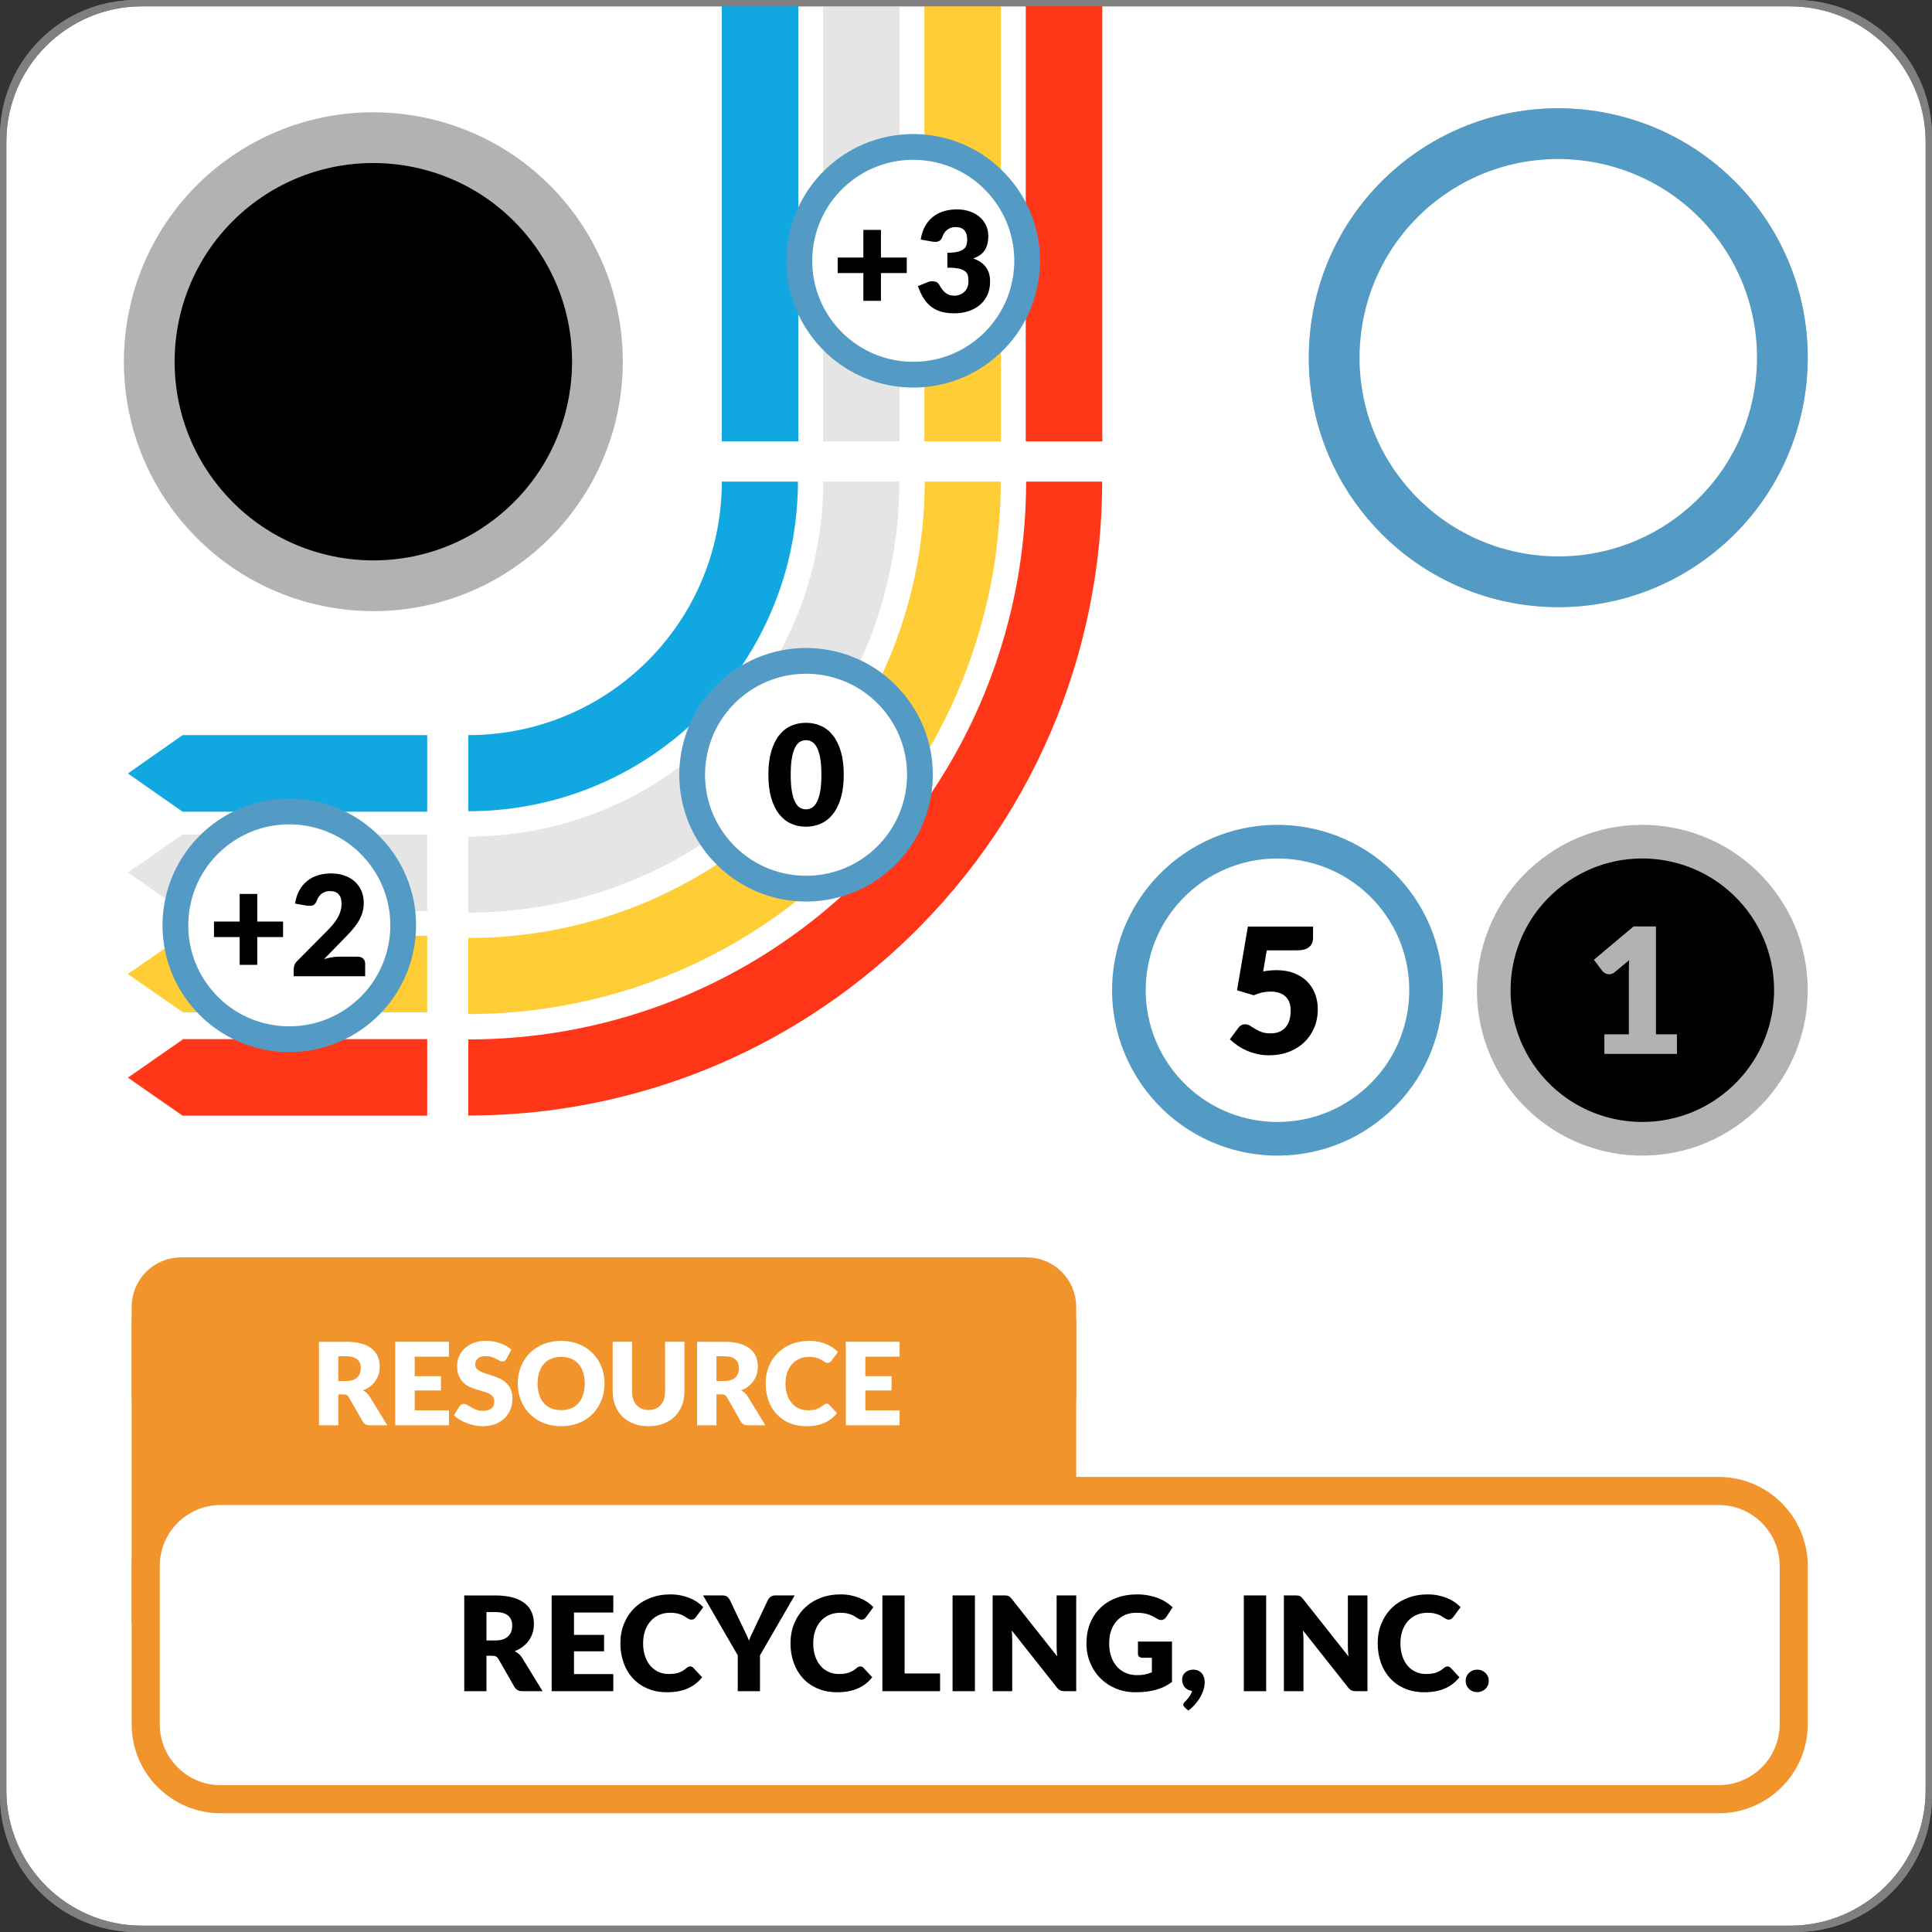 <?xml version="1.0" standalone="no"?>
<!DOCTYPE svg PUBLIC "-//W3C//DTD SVG 1.1//EN" "http://www.w3.org/Graphics/SVG/1.1/DTD/svg11.dtd">
<!--Generator: Xara Designer (www.xara.com), SVG filter version: 6.6.0.0-->
<svg fill="none" fill-rule="evenodd" stroke="black" stroke-width="0.501" stroke-linejoin="bevel" stroke-miterlimit="10" font-family="Times New Roman" font-size="16" style="font-variant-ligatures:none" xmlns:xlink="http://www.w3.org/1999/xlink" xmlns="http://www.w3.org/2000/svg" version="1.1" overflow="visible" width="215.435pt" height="215.436pt" viewBox="274.569 -297.638 215.435 215.436">
 <rect x="274.569" y="-297.638" width="215.435" height="215.436" fill="#333333" stroke="none"/>
 <defs>
	</defs>
 <g id="Page background" transform="scale(1 -1)"/>
 <g id="Layer 1" transform="scale(1 -1)">
  <g id="Group">
   <g id="Group_1" stroke-linejoin="miter" stroke="none" stroke-width="0.802">
    <path d="M 274.569,282.425 L 274.569,97.415 C 274.569,89.018 281.384,82.202 289.781,82.202 L 474.792,82.202 C 483.189,82.202 490.004,89.018 490.004,97.415 L 490.004,282.425 C 490.004,290.822 483.189,297.638 474.792,297.638 L 289.781,297.638 C 281.384,297.638 274.569,290.822 274.569,282.425 Z" fill="#7f7f7f" marker-start="none" marker-end="none"/>
    <path d="M 275.278,281.816 L 275.278,98.024 C 275.278,89.682 282.048,82.911 290.39,82.911 L 474.183,82.911 C 482.525,82.911 489.295,89.682 489.295,98.024 L 489.295,281.816 C 489.295,290.158 482.525,296.929 474.183,296.929 L 290.39,296.929 C 282.048,296.929 275.278,290.158 275.278,281.816 Z" marker-start="none" marker-end="none"/>
    <path d="M 275.278,281.816 L 275.278,98.024 C 275.278,89.682 282.048,82.911 290.39,82.911 L 474.183,82.911 C 482.525,82.911 489.295,89.682 489.295,98.024 L 489.295,281.816 C 489.295,290.158 482.525,296.929 474.183,296.929 L 290.39,296.929 C 282.048,296.929 275.278,290.158 275.278,281.816 Z" fill="#ffffff" marker-start="none" marker-end="none"/>
   </g>
   <g id="Group_2" stroke-linejoin="miter">
    <path d="M 295.924,240.237 C 287.027,250.777 288.352,266.563 298.904,275.446 C 309.435,284.361 325.2,283.029 334.101,272.492 C 343.015,261.951 341.679,246.177 331.126,237.274 C 320.594,228.378 304.822,229.709 295.924,240.237 Z" stroke="none" fill="#000000" stroke-width="1.039" marker-start="none" marker-end="none"/>
    <path d="M 297.101,241.194 C 288.214,251.739 289.53,267.491 300.074,276.409 C 310.618,285.281 326.384,283.967 335.301,273.43 C 344.195,262.892 342.862,247.109 332.315,238.212 C 321.787,229.316 306.006,230.64 297.101,241.194 Z" stroke="#b2b2b2" stroke-width="5.658" marker-start="none" marker-end="none"/>
   </g>
   <g id="Group_3" stroke-linejoin="miter">
    <path d="M 428.054,240.683 C 419.157,251.223 420.482,267.009 431.034,275.892 C 441.565,284.807 457.33,283.475 466.231,272.938 C 475.145,262.397 473.809,246.623 463.256,237.72 C 452.724,228.824 436.952,230.155 428.054,240.683 Z" stroke="none" fill="#000000" stroke-width="1.039" marker-start="none" marker-end="none"/>
    <path d="M 429.231,241.64 C 420.344,252.185 421.66,267.937 432.204,276.855 C 442.748,285.727 458.514,284.413 467.431,273.876 C 476.325,263.338 474.992,247.555 464.445,238.658 C 453.917,229.762 438.136,231.086 429.231,241.64 Z" stroke="#b2b2b2" stroke-width="5.658" marker-start="none" marker-end="none"/>
   </g>
   <g id="Group_4" fill="#ff3718" stroke-linecap="round" stroke="none">
    <path d="M 388.952,297.587 L 397.486,297.587 L 397.486,248.424 L 388.951,248.424 L 388.952,297.587 Z" stroke-width="0.103" stroke-linejoin="miter" marker-start="none" marker-end="none"/>
    <path d="M 368.72,197.982 C 382.159,210.249 388.988,227.063 388.991,243.936 L 397.471,243.936 C 397.465,224.764 389.715,205.651 374.446,191.717 C 360.885,179.344 343.808,173.242 326.785,173.247 L 326.785,181.733 C 341.767,181.726 356.794,187.095 368.72,197.982 Z" stroke-width="0.541" stroke-linejoin="round" marker-start="none" marker-end="none"/>
    <path d="M 288.832,177.474 L 291.877,179.592 L 294.929,181.714 L 294.93,181.767 L 322.207,181.767 L 322.206,173.231 L 294.93,173.231 L 291.877,175.351 L 288.832,177.474 Z" stroke-width="0.103" stroke-linejoin="miter" marker-start="none" marker-end="none"/>
   </g>
   <g id="Group_5" fill="#ffcd36" stroke-linecap="round" stroke="none">
    <path d="M 288.828,189.024 L 291.875,191.144 L 294.93,193.265 L 294.93,189.024 L 294.926,184.783 L 291.874,186.905 L 288.828,189.024 Z M 294.93,193.288 L 322.207,193.289 L 322.207,184.754 L 294.93,184.754 L 294.93,193.288 Z" stroke-width="0.103" stroke-linejoin="miter" marker-start="none" marker-end="none"/>
    <path d="M 361.098,206.336 C 372.089,216.376 377.676,230.131 377.682,243.936 L 386.162,243.936 C 386.157,227.828 379.643,211.779 366.815,200.07 C 355.429,189.676 341.086,184.556 326.786,184.559 L 326.785,193.045 C 339.042,193.035 351.334,197.43 361.098,206.336 Z" stroke-width="0.453" stroke-linejoin="round" marker-start="none" marker-end="none"/>
    <path d="M 377.65,297.587 L 386.181,297.587 L 386.181,248.424 L 377.649,248.424 L 377.65,297.587 Z" stroke-width="0.103" stroke-linejoin="miter" marker-start="none" marker-end="none"/>
   </g>
   <g id="Group_6" fill="#e5e5e5" stroke-linecap="round" stroke="none">
    <path d="M 288.828,200.34 L 291.874,202.455 L 294.93,204.577 L 294.93,200.336 L 294.926,196.093 L 291.874,198.213 L 288.828,200.34 Z M 294.93,204.587 L 322.207,204.586 L 322.207,196.051 L 294.93,196.051 L 294.93,204.587 Z" stroke-width="0.103" stroke-linejoin="miter" marker-start="none" marker-end="none"/>
    <path d="M 366.352,297.587 L 374.882,297.587 L 374.882,248.425 L 366.351,248.424 L 366.352,297.587 Z" stroke-width="0.103" stroke-linejoin="miter" marker-start="none" marker-end="none"/>
    <path d="M 353.471,214.691 C 362.023,222.498 366.362,233.203 366.369,243.936 L 374.854,243.935 C 374.85,230.894 369.577,217.904 359.188,208.425 C 349.973,200.014 338.357,195.866 326.785,195.868 L 326.785,204.35 C 336.318,204.35 345.882,207.764 353.471,214.691 Z" stroke-width="0.368" stroke-linejoin="round" marker-start="none" marker-end="none"/>
   </g>
   <g id="Group_7" fill="#11a7e0" stroke-linecap="round" stroke="none">
    <path d="M 355.055,297.587 L 363.589,297.587 L 363.589,248.423 L 355.055,248.424 L 355.055,297.587 Z" stroke-width="0.103" stroke-linejoin="miter" marker-start="none" marker-end="none"/>
    <path d="M 345.85,223.046 C 351.957,228.624 355.057,236.262 355.06,243.935 L 363.547,243.936 C 363.537,233.966 359.505,224.027 351.567,216.784 C 344.517,210.345 335.641,207.174 326.785,207.178 L 326.785,215.666 C 333.592,215.659 340.424,218.101 345.85,223.046 Z" stroke-width="0.281" stroke-linejoin="round" marker-start="none" marker-end="none"/>
    <path d="M 288.832,211.393 L 291.876,213.525 L 294.929,215.666 L 294.929,215.666 L 322.206,215.666 L 322.207,207.127 L 294.93,207.127 L 294.93,207.127 L 291.875,209.257 L 288.832,211.393 Z" stroke-width="0.103" stroke-linejoin="miter" marker-start="none" marker-end="none"/>
   </g>
   <g id="Group_8" stroke-linejoin="miter">
    <path d="M 366.097,259.883 C 361.572,265.239 362.249,273.255 367.606,277.778 C 372.962,282.303 380.982,281.631 385.502,276.273 C 390.027,270.916 389.352,262.896 383.993,258.377 C 378.639,253.849 370.619,254.532 366.097,259.883 Z" stroke="none" fill="#ffffff" stroke-width="0.526" marker-start="none" marker-end="none"/>
    <path d="M 366.7,260.365 C 362.176,265.714 362.852,273.736 368.208,278.257 C 373.567,282.785 381.583,282.107 386.106,276.748 C 390.635,271.397 389.958,263.374 384.598,258.85 C 379.239,254.329 371.223,255.003 366.7,260.365 Z" fill="none" stroke="#539bc5" stroke-width="2.872" marker-start="none" marker-end="none"/>
   </g>
   <g id="Group_9" stroke-linejoin="miter">
    <path d="M 354.142,202.577 C 349.62,207.928 350.297,215.948 355.653,220.475 C 361.01,224.991 369.029,224.318 373.553,218.961 C 378.076,213.606 377.396,205.589 372.042,201.066 C 366.685,196.542 358.667,197.218 354.142,202.577 Z" stroke="none" fill="#ffffff" stroke-width="0.526" marker-start="none" marker-end="none"/>
    <path d="M 354.75,203.055 C 350.223,208.409 350.897,216.425 356.257,220.949 C 361.615,225.473 369.63,224.8 374.155,219.437 C 378.682,214.082 377.998,206.065 372.647,201.539 C 367.287,197.014 359.272,197.695 354.75,203.055 Z" fill="none" stroke="#539bc5" stroke-width="2.872" marker-start="none" marker-end="none"/>
   </g>
   <g id="Group_10" stroke-linejoin="miter">
    <path d="M 296.515,185.78 C 291.991,191.136 292.67,199.153 298.025,203.681 C 303.385,208.202 311.405,207.524 315.928,202.166 C 320.456,196.813 319.773,188.791 314.417,184.272 C 309.058,179.753 301.042,180.427 296.515,185.78 Z" stroke="none" fill="#ffffff" stroke-width="0.526" marker-start="none" marker-end="none"/>
    <path d="M 297.122,186.264 C 292.598,191.615 293.274,199.635 298.634,204.159 C 303.993,208.68 312.008,208.006 316.531,202.646 C 321.058,197.293 320.38,189.273 315.024,184.752 C 309.661,180.227 301.645,180.903 297.122,186.264 Z" fill="none" stroke="#539bc5" stroke-width="2.872" marker-start="none" marker-end="none"/>
   </g>
   <g id="Group_11" fill-rule="nonzero" stroke-linejoin="round" stroke-linecap="round" stroke="none" stroke-width="0.387" fill="#000000">
    <g id="Group_12">
     <path d="M 372.802,272.001 L 372.802,268.919 L 375.681,268.919 L 375.681,267.19 L 372.802,267.19 L 372.802,264.093 L 370.841,264.093 L 370.841,267.19 L 367.977,267.19 L 367.977,268.919 L 370.841,268.919 L 370.841,272.001 L 372.802,272.001 Z" marker-start="none" marker-end="none"/>
     <path d="M 381.254,274.288 C 381.814,274.288 382.312,274.209 382.748,274.05 C 383.184,273.892 383.552,273.677 383.853,273.406 C 384.154,273.136 384.382,272.822 384.538,272.466 C 384.693,272.11 384.771,271.734 384.771,271.338 C 384.771,270.979 384.735,270.663 384.662,270.39 C 384.59,270.117 384.482,269.88 384.339,269.68 C 384.197,269.479 384.02,269.309 383.81,269.168 C 383.6,269.028 383.36,268.911 383.09,268.817 C 384.346,268.383 384.974,267.531 384.974,266.263 C 384.974,265.662 384.865,265.139 384.647,264.694 C 384.429,264.249 384.137,263.879 383.771,263.584 C 383.406,263.289 382.981,263.067 382.499,262.92 C 382.016,262.772 381.513,262.699 380.989,262.699 C 380.45,262.699 379.97,262.757 379.549,262.874 C 379.129,262.99 378.756,263.172 378.429,263.418 C 378.102,263.665 377.815,263.98 377.569,264.364 C 377.322,264.747 377.108,265.204 376.927,265.733 L 378.001,266.17 C 378.094,266.212 378.186,266.24 378.277,266.256 C 378.368,266.271 378.457,266.279 378.546,266.279 C 378.712,266.279 378.861,266.247 378.993,266.182 C 379.125,266.117 379.225,266.022 379.293,265.898 C 379.526,265.467 379.774,265.154 380.036,264.959 C 380.298,264.764 380.605,264.667 380.958,264.667 C 381.228,264.667 381.463,264.712 381.662,264.803 C 381.862,264.894 382.028,265.011 382.16,265.154 C 382.293,265.297 382.393,265.459 382.46,265.641 C 382.527,265.822 382.561,266.007 382.561,266.194 C 382.561,266.438 382.544,266.657 382.511,266.852 C 382.477,267.047 382.382,267.214 382.227,267.354 C 382.071,267.495 381.836,267.602 381.522,267.677 C 381.208,267.753 380.771,267.79 380.211,267.791 L 380.211,269.455 C 380.683,269.455 381.064,269.491 381.355,269.564 C 381.645,269.637 381.87,269.737 382.028,269.864 C 382.186,269.991 382.291,270.145 382.343,270.327 C 382.395,270.508 382.421,270.708 382.421,270.926 C 382.421,271.373 382.313,271.716 382.098,271.958 C 381.883,272.199 381.555,272.32 381.114,272.32 C 380.932,272.32 380.766,272.294 380.616,272.242 C 380.465,272.19 380.33,272.12 380.211,272.032 C 380.092,271.944 379.989,271.84 379.904,271.721 C 379.818,271.601 379.749,271.471 379.697,271.331 C 379.614,271.098 379.509,270.929 379.382,270.825 C 379.255,270.721 379.083,270.669 378.865,270.669 C 378.813,270.669 378.757,270.672 378.697,270.677 C 378.638,270.682 378.577,270.69 378.514,270.7 L 377.238,270.926 C 377.321,271.492 377.481,271.985 377.717,272.405 C 377.953,272.825 378.246,273.175 378.596,273.456 C 378.946,273.736 379.347,273.944 379.798,274.082 C 380.25,274.219 380.735,274.288 381.254,274.288 Z" marker-start="none" marker-end="none"/>
    </g>
   </g>
   <g id="Group_13" fill-rule="nonzero" stroke-linejoin="round" stroke-linecap="round" stroke="none" stroke-width="0.387" fill="#000000">
    <g id="Group_14">
     <path d="M 368.654,211.249 C 368.654,210.258 368.548,209.399 368.335,208.673 C 368.122,207.946 367.828,207.344 367.452,206.867 C 367.076,206.39 366.629,206.034 366.113,205.801 C 365.597,205.567 365.038,205.451 364.436,205.451 C 363.834,205.451 363.278,205.567 362.767,205.801 C 362.256,206.034 361.814,206.39 361.44,206.867 C 361.066,207.344 360.775,207.946 360.564,208.673 C 360.354,209.399 360.249,210.258 360.249,211.249 C 360.249,212.24 360.354,213.099 360.564,213.826 C 360.775,214.552 361.066,215.154 361.44,215.631 C 361.814,216.109 362.256,216.463 362.767,216.694 C 363.278,216.925 363.834,217.04 364.436,217.04 C 365.038,217.04 365.597,216.925 366.113,216.694 C 366.629,216.463 367.076,216.109 367.452,215.631 C 367.828,215.154 368.122,214.552 368.335,213.826 C 368.548,213.099 368.654,212.24 368.654,211.249 Z M 366.164,211.249 C 366.164,212.033 366.114,212.675 366.016,213.176 C 365.917,213.677 365.786,214.07 365.623,214.355 C 365.459,214.64 365.274,214.836 365.066,214.943 C 364.859,215.049 364.649,215.102 364.436,215.102 C 364.223,215.102 364.015,215.049 363.81,214.943 C 363.605,214.836 363.423,214.64 363.265,214.355 C 363.107,214.07 362.98,213.677 362.884,213.176 C 362.788,212.675 362.74,212.033 362.74,211.249 C 362.74,210.461 362.788,209.817 362.884,209.319 C 362.98,208.821 363.107,208.428 363.265,208.14 C 363.423,207.852 363.605,207.654 363.81,207.548 C 364.015,207.442 364.223,207.389 364.436,207.389 C 364.649,207.389 364.859,207.442 365.066,207.548 C 365.274,207.654 365.459,207.852 365.623,208.14 C 365.786,208.428 365.917,208.821 366.016,209.319 C 366.114,209.817 366.164,210.461 366.164,211.249 Z" marker-start="none" marker-end="none"/>
    </g>
   </g>
   <g id="Group_15" fill-rule="nonzero" stroke-linejoin="round" stroke-linecap="round" stroke="none" stroke-width="0.387" fill="#000000">
    <g id="Group_16">
     <path d="M 303.255,197.957 L 303.255,194.875 L 306.134,194.875 L 306.134,193.146 L 303.255,193.146 L 303.255,190.049 L 301.294,190.049 L 301.294,193.146 L 298.43,193.146 L 298.43,194.875 L 301.294,194.875 L 301.294,197.957 L 303.255,197.957 Z" marker-start="none" marker-end="none"/>
     <path d="M 311.489,200.244 C 312.049,200.244 312.554,200.162 313.002,199.999 C 313.451,199.836 313.834,199.609 314.15,199.318 C 314.467,199.028 314.709,198.681 314.878,198.279 C 315.047,197.877 315.131,197.435 315.131,196.952 C 315.131,196.537 315.073,196.153 314.956,195.8 C 314.839,195.447 314.68,195.111 314.477,194.792 C 314.275,194.473 314.04,194.165 313.773,193.866 C 313.506,193.568 313.222,193.266 312.921,192.96 L 310.703,190.687 C 310.988,190.771 311.27,190.837 311.547,190.887 C 311.825,190.937 312.085,190.961 312.329,190.961 L 314.446,190.961 C 314.705,190.961 314.91,190.89 315.061,190.747 C 315.211,190.604 315.287,190.416 315.287,190.182 L 315.287,188.78 L 307.318,188.78 L 307.318,189.558 C 307.318,189.709 307.349,189.87 307.411,190.041 C 307.473,190.212 307.582,190.368 307.738,190.508 L 311.006,193.8 C 311.287,194.081 311.53,194.348 311.738,194.602 C 311.945,194.856 312.117,195.107 312.252,195.353 C 312.386,195.6 312.488,195.846 312.555,196.093 C 312.622,196.339 312.656,196.6 312.656,196.875 C 312.656,197.326 312.549,197.673 312.333,197.914 C 312.118,198.155 311.79,198.276 311.349,198.276 C 311.167,198.276 311.001,198.25 310.851,198.198 C 310.7,198.146 310.565,198.076 310.446,197.988 C 310.327,197.9 310.224,197.796 310.139,197.677 C 310.053,197.557 309.984,197.428 309.932,197.288 C 309.849,197.054 309.744,196.886 309.617,196.782 C 309.49,196.678 309.318,196.626 309.1,196.626 C 309.048,196.626 308.992,196.629 308.932,196.634 C 308.873,196.639 308.812,196.647 308.75,196.657 L 307.473,196.879 C 307.556,197.445 307.716,197.939 307.952,198.359 C 308.188,198.78 308.481,199.13 308.831,199.411 C 309.181,199.691 309.582,199.9 310.034,200.038 C 310.485,200.175 310.97,200.244 311.489,200.244 Z" marker-start="none" marker-end="none"/>
    </g>
   </g>
   <g id="Group_17" stroke="#f0942b" stroke-linejoin="miter" stroke-linecap="round">
    <path d="M 290.118,150.565 L 290.118,116.673 L 393.706,116.673 L 393.706,150.565 L 290.118,150.565 Z" fill="#f0942b" stroke-width="1.738" marker-start="none" marker-end="none"/>
    <path d="M 290.118,151.908 L 290.118,142.098 C 290.118,139.527 292.202,137.45 294.764,137.45 L 389.056,137.45 C 391.618,137.45 393.706,139.527 393.706,142.098 L 393.706,151.908 C 393.706,154.484 391.618,156.562 389.056,156.562 L 294.764,156.562 C 292.202,156.562 290.118,154.484 290.118,151.908 Z" fill="#f0942b" stroke-width="1.738" marker-start="none" marker-end="none"/>
    <path d="M 290.815,123.015 L 290.815,105.37 C 290.815,100.757 294.559,97.011 299.177,97.011 L 466.223,97.011 C 470.836,97.011 474.584,100.757 474.584,105.37 L 474.584,123.015 C 474.584,127.633 470.836,131.381 466.223,131.381 L 299.177,131.381 C 294.559,131.381 290.815,127.633 290.815,123.015 Z" fill="#ffffff" stroke-width="3.13" marker-start="none" marker-end="none"/>
   </g>
   <g id="Group_18" stroke-linejoin="miter">
    <path d="M 444.26,175.914 C 438.36,182.892 439.239,193.352 446.234,199.261 C 453.216,205.153 463.669,204.274 469.573,197.287 C 475.482,190.295 474.596,179.841 467.599,173.936 C 460.617,168.041 450.16,168.92 444.26,175.914 Z" stroke="none" fill="#000000" stroke-width="0.686" marker-start="none" marker-end="none"/>
    <path d="M 445.038,176.523 C 439.147,183.521 440.019,193.98 447.012,199.873 C 454.001,205.782 464.453,204.899 470.369,197.906 C 476.266,190.924 475.381,180.472 468.387,174.567 C 461.408,168.661 450.944,169.54 445.038,176.523 Z" stroke="#b2b2b2" stroke-width="3.752" marker-start="none" marker-end="none"/>
   </g>
   <g id="Group_19" stroke-linejoin="miter">
    <path d="M 403.575,175.901 C 397.675,182.89 398.554,193.358 405.551,199.249 C 412.534,205.16 422.988,204.277 428.89,197.289 C 434.801,190.3 433.915,179.84 426.917,173.936 C 419.934,168.037 409.475,168.92 403.575,175.901 Z" stroke="none" fill="#ffffff" stroke-width="0.689" marker-start="none" marker-end="none"/>
    <path d="M 404.355,176.536 C 398.462,183.528 399.335,193.974 406.327,199.887 C 413.318,205.771 423.773,204.899 429.686,197.911 C 435.584,190.924 434.7,180.458 427.706,174.558 C 420.725,168.659 410.26,169.537 404.355,176.536 Z" stroke="#539bc5" stroke-width="3.752" marker-start="none" marker-end="none"/>
   </g>
   <g id="Group_20" stroke-linejoin="miter">
    <path d="M 428.054,240.682 C 419.157,251.222 420.482,267.008 431.034,275.892 C 441.565,284.806 457.33,283.474 466.231,272.936 C 475.145,262.396 473.809,246.622 463.255,237.719 C 452.724,228.823 436.952,230.154 428.054,240.682 Z" stroke="none" fill="#ffffff" stroke-width="1.039" marker-start="none" marker-end="none"/>
    <path d="M 429.231,241.639 C 420.344,252.184 421.66,267.937 432.204,276.854 C 442.747,285.727 458.514,284.412 467.431,273.874 C 476.325,263.337 474.992,247.554 464.445,238.657 C 453.917,229.761 438.136,231.085 429.231,241.639 Z" stroke="#539bc5" stroke-width="5.658" marker-start="none" marker-end="none"/>
   </g>
   <g id="Group_21" fill-rule="nonzero" stroke-linejoin="round" stroke-linecap="round" stroke="none" stroke-width="0.485" fill="#b2b2b2">
    <g id="Group_22">
     <path d="M 453.472,182.303 L 456.201,182.303 L 456.201,189.466 C 456.201,189.817 456.21,190.184 456.23,190.568 L 454.622,189.232 C 454.518,189.148 454.414,189.088 454.31,189.052 C 454.206,189.016 454.105,188.998 454.008,188.998 C 453.839,188.998 453.688,189.036 453.555,189.111 C 453.421,189.185 453.322,189.265 453.257,189.349 L 452.302,190.616 L 456.727,194.33 L 459.222,194.33 L 459.222,182.303 L 461.561,182.303 L 461.561,180.119 L 453.472,180.119 L 453.472,182.303 Z" marker-start="none" marker-end="none"/>
    </g>
   </g>
   <g id="Group_23" fill-rule="nonzero" stroke-linejoin="round" stroke-linecap="round" stroke="none" stroke-width="0.485" fill="#000000">
    <g id="Group_24">
     <path d="M 420.987,193.071 C 420.987,192.863 420.954,192.675 420.889,192.506 C 420.825,192.337 420.722,192.189 420.582,192.063 C 420.443,191.936 420.259,191.838 420.032,191.77 C 419.804,191.702 419.532,191.668 419.213,191.668 L 415.822,191.668 L 415.422,189.318 C 415.689,189.364 415.945,189.398 416.192,189.421 C 416.439,189.444 416.679,189.455 416.913,189.455 C 417.66,189.455 418.32,189.341 418.892,189.114 C 419.463,188.887 419.944,188.576 420.334,188.183 C 420.724,187.79 421.018,187.329 421.216,186.799 C 421.414,186.27 421.513,185.703 421.513,185.098 C 421.513,184.338 421.378,183.644 421.109,183.017 C 420.839,182.39 420.464,181.85 419.983,181.395 C 419.502,180.94 418.929,180.588 418.263,180.337 C 417.597,180.087 416.868,179.962 416.075,179.962 C 415.614,179.962 415.174,180.01 414.755,180.106 C 414.336,180.202 413.943,180.331 413.576,180.494 C 413.208,180.657 412.869,180.846 412.557,181.061 C 412.245,181.275 411.963,181.503 411.709,181.746 L 412.645,183.015 C 412.742,183.147 412.856,183.248 412.986,183.317 C 413.116,183.387 413.256,183.421 413.405,183.421 C 413.6,183.421 413.783,183.368 413.956,183.261 C 414.128,183.153 414.316,183.036 414.521,182.91 C 414.725,182.783 414.964,182.668 415.237,182.564 C 415.51,182.46 415.848,182.408 416.251,182.408 C 416.653,182.408 416.998,182.474 417.284,182.608 C 417.57,182.741 417.802,182.923 417.98,183.153 C 418.159,183.384 418.289,183.654 418.37,183.962 C 418.451,184.271 418.492,184.601 418.492,184.952 C 418.492,185.64 418.297,186.165 417.907,186.526 C 417.518,186.886 416.965,187.066 416.251,187.066 C 415.614,187.066 414.99,186.929 414.38,186.655 L 412.508,187.213 L 413.717,194.318 L 420.987,194.318 L 420.987,193.071 Z" marker-start="none" marker-end="none"/>
    </g>
   </g>
   <g id="Group_25" fill-rule="nonzero" stroke-linejoin="round" stroke-linecap="round" stroke="none" stroke-width="0.319" fill="#ffffff">
    <g id="Group_26">
     <path d="M 312.296,142.151 L 312.296,138.705 L 310.135,138.705 L 310.135,148.019 L 313.165,148.019 C 313.838,148.019 314.413,147.95 314.888,147.811 C 315.363,147.672 315.751,147.479 316.051,147.232 C 316.352,146.984 316.57,146.692 316.706,146.355 C 316.843,146.018 316.911,145.651 316.911,145.254 C 316.911,144.951 316.871,144.665 316.79,144.396 C 316.709,144.128 316.588,143.879 316.428,143.651 C 316.269,143.422 316.073,143.219 315.84,143.039 C 315.608,142.86 315.341,142.713 315.038,142.598 C 315.183,142.526 315.318,142.436 315.444,142.33 C 315.57,142.223 315.679,142.094 315.773,141.94 L 317.755,138.705 L 315.799,138.705 C 315.437,138.705 315.177,138.841 315.019,139.114 L 313.472,141.818 C 313.404,141.938 313.324,142.023 313.232,142.074 C 313.141,142.125 313.012,142.151 312.845,142.151 L 312.296,142.151 Z M 312.296,143.64 L 313.165,143.64 C 313.459,143.64 313.71,143.677 313.916,143.752 C 314.123,143.826 314.292,143.93 314.424,144.062 C 314.556,144.194 314.652,144.348 314.712,144.525 C 314.772,144.702 314.802,144.893 314.802,145.098 C 314.802,145.507 314.668,145.827 314.402,146.057 C 314.136,146.287 313.723,146.402 313.165,146.402 L 312.296,146.402 L 312.296,143.64 Z" marker-start="none" marker-end="none"/>
     <path d="M 324.634,148.022 L 324.634,146.358 L 320.812,146.358 L 320.812,144.183 L 323.739,144.183 L 323.739,142.585 L 320.812,142.585 L 320.812,140.369 L 324.634,140.369 L 324.634,138.705 L 318.638,138.705 L 318.638,148.022 L 324.634,148.022 Z" marker-start="none" marker-end="none"/>
     <path d="M 331.052,146.127 C 330.988,146.024 330.921,145.948 330.85,145.897 C 330.78,145.845 330.689,145.82 330.579,145.82 C 330.481,145.82 330.375,145.851 330.262,145.913 C 330.149,145.974 330.021,146.044 329.879,146.12 C 329.736,146.197 329.573,146.266 329.39,146.328 C 329.206,146.39 328.998,146.421 328.763,146.421 C 328.358,146.421 328.057,146.335 327.859,146.162 C 327.661,145.989 327.561,145.756 327.561,145.462 C 327.561,145.274 327.621,145.119 327.74,144.995 C 327.86,144.872 328.016,144.765 328.21,144.675 C 328.404,144.586 328.626,144.504 328.875,144.429 C 329.124,144.355 329.379,144.272 329.639,144.18 C 329.899,144.088 330.154,143.981 330.403,143.857 C 330.652,143.734 330.874,143.576 331.068,143.384 C 331.262,143.192 331.418,142.959 331.538,142.684 C 331.657,142.409 331.717,142.078 331.717,141.69 C 331.717,141.259 331.642,140.857 331.493,140.482 C 331.344,140.107 331.127,139.779 330.844,139.5 C 330.561,139.221 330.211,139.002 329.796,138.842 C 329.38,138.682 328.908,138.602 328.38,138.602 C 328.09,138.602 327.795,138.632 327.494,138.692 C 327.194,138.751 326.903,138.835 326.622,138.944 C 326.341,139.053 326.076,139.182 325.829,139.331 C 325.582,139.48 325.367,139.646 325.183,139.83 L 325.823,140.84 C 325.87,140.917 325.936,140.978 326.021,141.025 C 326.106,141.072 326.198,141.096 326.296,141.096 C 326.424,141.096 326.553,141.055 326.683,140.974 C 326.812,140.893 326.96,140.804 327.124,140.706 C 327.288,140.608 327.476,140.518 327.689,140.437 C 327.902,140.356 328.154,140.316 328.444,140.316 C 328.836,140.316 329.14,140.402 329.358,140.574 C 329.575,140.747 329.684,141.021 329.684,141.396 C 329.684,141.614 329.624,141.79 329.505,141.927 C 329.385,142.063 329.229,142.176 329.035,142.266 C 328.841,142.355 328.62,142.434 328.373,142.502 C 328.126,142.57 327.873,142.646 327.613,142.729 C 327.353,142.812 327.099,142.914 326.852,143.036 C 326.605,143.157 326.384,143.317 326.19,143.515 C 325.996,143.714 325.84,143.961 325.72,144.257 C 325.601,144.553 325.541,144.919 325.541,145.354 C 325.541,145.703 325.612,146.044 325.752,146.377 C 325.893,146.709 326.1,147.005 326.372,147.265 C 326.645,147.525 326.98,147.733 327.376,147.889 C 327.772,148.044 328.226,148.122 328.738,148.122 C 329.023,148.122 329.301,148.1 329.572,148.055 C 329.842,148.01 330.099,147.944 330.342,147.856 C 330.585,147.769 330.812,147.665 331.023,147.543 C 331.234,147.422 331.422,147.284 331.589,147.131 L 331.052,146.127 Z" marker-start="none" marker-end="none"/>
     <path d="M 341.982,143.365 C 341.982,142.692 341.866,142.065 341.634,141.486 C 341.402,140.906 341.075,140.402 340.653,139.973 C 340.231,139.545 339.723,139.209 339.128,138.966 C 338.534,138.723 337.874,138.602 337.15,138.602 C 336.425,138.602 335.765,138.723 335.168,138.966 C 334.571,139.209 334.061,139.545 333.637,139.973 C 333.213,140.402 332.885,140.906 332.653,141.486 C 332.42,142.065 332.304,142.692 332.304,143.365 C 332.304,144.039 332.42,144.665 332.653,145.245 C 332.885,145.825 333.213,146.327 333.637,146.754 C 334.061,147.18 334.571,147.515 335.168,147.758 C 335.765,148 336.425,148.122 337.15,148.122 C 337.874,148.122 338.534,147.999 339.128,147.754 C 339.723,147.509 340.231,147.174 340.653,146.747 C 341.075,146.321 341.402,145.818 341.634,145.238 C 341.866,144.659 341.982,144.034 341.982,143.365 Z M 339.771,143.365 C 339.771,143.825 339.711,144.239 339.592,144.608 C 339.472,144.976 339.301,145.289 339.077,145.544 C 338.853,145.8 338.579,145.996 338.256,146.132 C 337.932,146.268 337.563,146.336 337.15,146.337 C 336.732,146.336 336.36,146.268 336.034,146.132 C 335.708,145.996 335.433,145.8 335.21,145.544 C 334.986,145.289 334.814,144.976 334.695,144.608 C 334.576,144.239 334.516,143.825 334.516,143.365 C 334.516,142.901 334.576,142.484 334.695,142.116 C 334.814,141.747 334.986,141.435 335.21,141.18 C 335.433,140.924 335.708,140.729 336.034,140.595 C 336.36,140.461 336.732,140.394 337.15,140.394 C 337.563,140.394 337.932,140.461 338.256,140.595 C 338.579,140.729 338.853,140.924 339.077,141.18 C 339.301,141.435 339.472,141.747 339.592,142.116 C 339.711,142.484 339.771,142.901 339.771,143.365 Z" marker-start="none" marker-end="none"/>
     <path d="M 346.89,140.412 C 347.18,140.412 347.439,140.46 347.667,140.556 C 347.895,140.652 348.087,140.789 348.245,140.969 C 348.403,141.148 348.523,141.366 348.606,141.624 C 348.689,141.882 348.731,142.175 348.731,142.503 L 348.731,148.02 L 350.892,148.02 L 350.892,142.502 C 350.892,141.931 350.799,141.407 350.613,140.929 C 350.428,140.452 350.163,140.041 349.818,139.695 C 349.472,139.35 349.053,139.082 348.558,138.89 C 348.064,138.698 347.508,138.602 346.89,138.602 C 346.268,138.602 345.709,138.698 345.215,138.89 C 344.721,139.082 344.301,139.35 343.956,139.695 C 343.611,140.041 343.346,140.452 343.163,140.929 C 342.98,141.407 342.888,141.931 342.888,142.502 L 342.888,148.02 L 345.049,148.02 L 345.049,142.509 C 345.049,142.181 345.09,141.888 345.174,141.63 C 345.257,141.372 345.377,141.153 345.535,140.972 C 345.692,140.791 345.885,140.652 346.113,140.556 C 346.341,140.46 346.6,140.412 346.89,140.412 Z" marker-start="none" marker-end="none"/>
     <path d="M 354.46,142.151 L 354.46,138.705 L 352.299,138.705 L 352.299,148.019 L 355.329,148.019 C 356.002,148.019 356.577,147.95 357.052,147.811 C 357.527,147.672 357.915,147.479 358.215,147.232 C 358.516,146.984 358.734,146.692 358.87,146.355 C 359.007,146.018 359.075,145.651 359.075,145.254 C 359.075,144.951 359.035,144.665 358.954,144.396 C 358.873,144.128 358.752,143.879 358.592,143.651 C 358.433,143.422 358.237,143.219 358.004,143.039 C 357.772,142.86 357.505,142.713 357.202,142.598 C 357.347,142.526 357.482,142.436 357.608,142.33 C 357.734,142.223 357.843,142.094 357.937,141.94 L 359.919,138.705 L 357.963,138.705 C 357.601,138.705 357.341,138.841 357.183,139.114 L 355.636,141.818 C 355.568,141.938 355.488,142.023 355.396,142.074 C 355.305,142.125 355.176,142.151 355.009,142.151 L 354.46,142.151 Z M 354.46,143.64 L 355.329,143.64 C 355.623,143.64 355.874,143.677 356.08,143.752 C 356.287,143.826 356.456,143.93 356.588,144.062 C 356.72,144.194 356.816,144.348 356.876,144.525 C 356.936,144.702 356.966,144.893 356.966,145.098 C 356.966,145.507 356.832,145.827 356.566,146.057 C 356.3,146.287 355.887,146.402 355.329,146.402 L 354.46,146.402 L 354.46,143.64 Z" marker-start="none" marker-end="none"/>
     <path d="M 366.741,141.113 C 366.792,141.113 366.844,141.104 366.895,141.084 C 366.946,141.064 366.995,141.031 367.042,140.983 L 367.898,140.062 C 367.523,139.58 367.053,139.216 366.489,138.97 C 365.924,138.725 365.256,138.602 364.485,138.602 C 363.777,138.602 363.143,138.722 362.583,138.963 C 362.023,139.204 361.547,139.537 361.157,139.961 C 360.768,140.385 360.468,140.888 360.259,141.47 C 360.051,142.051 359.946,142.683 359.946,143.365 C 359.946,144.06 360.065,144.698 360.304,145.28 C 360.543,145.862 360.876,146.364 361.305,146.786 C 361.733,147.208 362.245,147.536 362.842,147.77 C 363.439,148.005 364.097,148.122 364.817,148.122 C 365.167,148.122 365.496,148.091 365.805,148.029 C 366.114,147.967 366.402,147.882 366.671,147.773 C 366.939,147.664 367.187,147.534 367.412,147.382 C 367.638,147.231 367.839,147.063 368.013,146.88 L 367.285,145.902 C 367.238,145.842 367.182,145.788 367.118,145.739 C 367.054,145.69 366.965,145.665 366.85,145.665 C 366.773,145.665 366.701,145.682 366.633,145.716 C 366.564,145.75 366.492,145.792 366.415,145.841 C 366.339,145.89 366.254,145.943 366.163,146.001 C 366.071,146.058 365.962,146.112 365.837,146.161 C 365.711,146.21 365.564,146.251 365.396,146.285 C 365.227,146.319 365.03,146.336 364.804,146.337 C 364.412,146.336 364.054,146.267 363.73,146.129 C 363.407,145.99 363.128,145.792 362.896,145.534 C 362.664,145.276 362.483,144.964 362.353,144.598 C 362.223,144.231 362.158,143.82 362.158,143.364 C 362.158,142.886 362.223,142.462 362.353,142.091 C 362.483,141.721 362.66,141.408 362.883,141.155 C 363.107,140.901 363.368,140.708 363.667,140.576 C 363.965,140.444 364.284,140.378 364.625,140.378 C 364.821,140.378 365,140.388 365.162,140.407 C 365.324,140.426 365.474,140.459 365.613,140.506 C 365.751,140.553 365.884,140.613 366.009,140.688 C 366.135,140.763 366.262,140.855 366.39,140.966 C 366.441,141.009 366.496,141.044 366.556,141.072 C 366.616,141.099 366.677,141.113 366.741,141.113 Z" marker-start="none" marker-end="none"/>
     <path d="M 374.882,148.022 L 374.882,146.358 L 371.06,146.358 L 371.06,144.183 L 373.987,144.183 L 373.987,142.585 L 371.06,142.585 L 371.06,140.369 L 374.882,140.369 L 374.882,138.705 L 368.886,138.705 L 368.886,148.022 L 374.882,148.022 Z" marker-start="none" marker-end="none"/>
    </g>
   </g>
   <g id="Group_27" fill-rule="nonzero" stroke-linejoin="round" stroke-linecap="round" stroke="none" stroke-width="0.365" fill="#000000">
    <g id="Group_28">
     <path d="M 328.814,113.005 L 328.814,109.055 L 326.337,109.055 L 326.337,119.73 L 329.81,119.73 C 330.582,119.73 331.24,119.651 331.785,119.492 C 332.329,119.333 332.774,119.112 333.118,118.828 C 333.463,118.544 333.713,118.209 333.869,117.823 C 334.025,117.437 334.104,117.016 334.104,116.561 C 334.104,116.214 334.057,115.886 333.964,115.578 C 333.872,115.27 333.734,114.985 333.55,114.723 C 333.367,114.462 333.143,114.228 332.876,114.023 C 332.61,113.818 332.304,113.649 331.957,113.517 C 332.123,113.434 332.278,113.331 332.422,113.209 C 332.566,113.088 332.692,112.939 332.799,112.763 L 335.071,109.055 L 332.829,109.055 C 332.414,109.055 332.116,109.211 331.935,109.524 L 330.162,112.624 C 330.084,112.76 329.992,112.858 329.887,112.917 C 329.782,112.975 329.634,113.005 329.444,113.005 L 328.814,113.005 Z M 328.814,114.711 L 329.81,114.711 C 330.147,114.711 330.434,114.754 330.671,114.839 C 330.908,114.925 331.102,115.043 331.253,115.195 C 331.405,115.346 331.515,115.523 331.583,115.726 C 331.652,115.929 331.686,116.148 331.686,116.382 C 331.686,116.851 331.533,117.218 331.228,117.481 C 330.923,117.745 330.45,117.877 329.81,117.877 L 328.814,117.877 L 328.814,114.711 Z" marker-start="none" marker-end="none"/>
     <path d="M 342.956,119.734 L 342.956,117.827 L 338.574,117.827 L 338.574,115.334 L 341.93,115.334 L 341.93,113.502 L 338.574,113.502 L 338.574,110.962 L 342.956,110.962 L 342.956,109.055 L 336.083,109.055 L 336.083,119.734 L 342.956,119.734 Z" marker-start="none" marker-end="none"/>
     <path d="M 351.535,111.815 C 351.594,111.815 351.652,111.804 351.711,111.782 C 351.77,111.759 351.826,111.721 351.879,111.666 L 352.861,110.611 C 352.431,110.058 351.893,109.64 351.246,109.359 C 350.599,109.078 349.833,108.937 348.949,108.937 C 348.138,108.937 347.411,109.075 346.769,109.351 C 346.127,109.627 345.582,110.008 345.135,110.494 C 344.688,110.98 344.345,111.557 344.106,112.224 C 343.866,112.891 343.747,113.615 343.747,114.396 C 343.747,115.193 343.884,115.924 344.157,116.591 C 344.431,117.258 344.813,117.833 345.304,118.317 C 345.795,118.8 346.382,119.177 347.066,119.445 C 347.75,119.714 348.504,119.848 349.33,119.848 C 349.73,119.848 350.108,119.813 350.462,119.742 C 350.816,119.671 351.147,119.573 351.455,119.448 C 351.762,119.324 352.046,119.175 352.304,119.001 C 352.563,118.827 352.793,118.635 352.993,118.425 L 352.158,117.304 C 352.104,117.235 352.041,117.173 351.967,117.117 C 351.894,117.061 351.792,117.033 351.66,117.033 C 351.572,117.033 351.489,117.052 351.411,117.091 C 351.332,117.13 351.249,117.178 351.161,117.234 C 351.074,117.29 350.977,117.351 350.872,117.417 C 350.767,117.483 350.642,117.544 350.498,117.601 C 350.354,117.657 350.186,117.704 349.993,117.744 C 349.8,117.782 349.574,117.802 349.315,117.802 C 348.866,117.802 348.455,117.723 348.084,117.564 C 347.713,117.405 347.394,117.178 347.128,116.882 C 346.862,116.587 346.654,116.229 346.505,115.809 C 346.356,115.389 346.282,114.917 346.282,114.395 C 346.282,113.847 346.356,113.361 346.505,112.936 C 346.654,112.511 346.857,112.154 347.113,111.863 C 347.37,111.572 347.669,111.351 348.011,111.2 C 348.353,111.048 348.719,110.973 349.11,110.973 C 349.335,110.973 349.54,110.984 349.725,111.006 C 349.911,111.028 350.083,111.065 350.242,111.119 C 350.401,111.173 350.552,111.242 350.696,111.328 C 350.84,111.413 350.986,111.52 351.132,111.647 C 351.191,111.696 351.254,111.736 351.323,111.768 C 351.391,111.799 351.462,111.815 351.535,111.815 Z" marker-start="none" marker-end="none"/>
     <path d="M 359.312,113.051 L 359.312,109.055 L 356.836,109.055 L 356.836,113.051 L 352.967,119.732 L 355.151,119.732 C 355.366,119.732 355.537,119.681 355.664,119.579 C 355.791,119.477 355.893,119.347 355.971,119.188 L 357.481,116.024 C 357.603,115.771 357.715,115.537 357.818,115.323 C 357.92,115.109 358.011,114.898 358.089,114.689 C 358.162,114.903 358.25,115.116 358.353,115.33 C 358.455,115.544 358.565,115.776 358.682,116.024 L 360.177,119.188 C 360.206,119.252 360.247,119.317 360.298,119.381 C 360.349,119.446 360.408,119.505 360.474,119.557 C 360.54,119.609 360.615,119.651 360.701,119.684 C 360.786,119.716 360.88,119.732 360.983,119.732 L 363.181,119.732 L 359.312,113.051 Z" marker-start="none" marker-end="none"/>
     <path d="M 370.505,111.815 C 370.564,111.815 370.622,111.804 370.681,111.782 C 370.74,111.759 370.796,111.721 370.849,111.666 L 371.831,110.611 C 371.401,110.058 370.863,109.64 370.216,109.359 C 369.569,109.078 368.803,108.937 367.919,108.937 C 367.108,108.937 366.381,109.075 365.739,109.351 C 365.097,109.627 364.552,110.008 364.105,110.494 C 363.658,110.98 363.315,111.557 363.076,112.224 C 362.836,112.891 362.717,113.615 362.717,114.396 C 362.717,115.193 362.854,115.924 363.127,116.591 C 363.401,117.258 363.783,117.833 364.274,118.317 C 364.765,118.8 365.352,119.177 366.036,119.445 C 366.72,119.714 367.474,119.848 368.3,119.848 C 368.7,119.848 369.078,119.813 369.432,119.742 C 369.786,119.671 370.117,119.573 370.425,119.448 C 370.732,119.324 371.016,119.175 371.274,119.001 C 371.533,118.827 371.763,118.635 371.963,118.425 L 371.128,117.304 C 371.074,117.235 371.011,117.173 370.937,117.117 C 370.864,117.061 370.762,117.033 370.63,117.033 C 370.542,117.033 370.459,117.052 370.381,117.091 C 370.302,117.13 370.219,117.178 370.131,117.234 C 370.044,117.29 369.947,117.351 369.842,117.417 C 369.737,117.483 369.612,117.544 369.468,117.601 C 369.324,117.657 369.156,117.704 368.963,117.744 C 368.77,117.782 368.544,117.802 368.285,117.802 C 367.836,117.802 367.425,117.723 367.054,117.564 C 366.683,117.405 366.364,117.178 366.098,116.882 C 365.832,116.587 365.624,116.229 365.475,115.809 C 365.326,115.389 365.252,114.917 365.252,114.395 C 365.252,113.847 365.326,113.361 365.475,112.936 C 365.624,112.511 365.827,112.154 366.083,111.863 C 366.34,111.572 366.639,111.351 366.981,111.2 C 367.323,111.048 367.689,110.973 368.08,110.973 C 368.305,110.973 368.51,110.984 368.695,111.006 C 368.881,111.028 369.053,111.065 369.212,111.119 C 369.371,111.173 369.522,111.242 369.666,111.328 C 369.81,111.413 369.956,111.52 370.102,111.647 C 370.161,111.696 370.224,111.736 370.293,111.768 C 370.361,111.799 370.432,111.815 370.505,111.815 Z" marker-start="none" marker-end="none"/>
     <path d="M 375.44,111.033 L 379.396,111.033 L 379.396,109.055 L 372.963,109.055 L 372.963,119.732 L 375.44,119.732 L 375.44,111.033 Z" marker-start="none" marker-end="none"/>
     <path d="M 383.28,109.055 L 380.789,109.055 L 380.789,119.734 L 383.28,119.734 L 383.28,109.055 Z" marker-start="none" marker-end="none"/>
     <path d="M 386.56,119.734 C 386.668,119.734 386.758,119.729 386.831,119.719 C 386.905,119.71 386.971,119.691 387.029,119.664 C 387.088,119.637 387.144,119.599 387.198,119.551 C 387.252,119.502 387.313,119.436 387.381,119.353 L 392.451,112.942 C 392.432,113.147 392.417,113.346 392.407,113.539 C 392.397,113.732 392.392,113.914 392.392,114.085 L 392.392,119.734 L 394.576,119.734 L 394.576,109.055 L 393.286,109.055 C 393.096,109.055 392.935,109.084 392.803,109.143 C 392.671,109.202 392.544,109.309 392.422,109.465 L 387.388,115.825 C 387.403,115.639 387.415,115.457 387.425,115.279 C 387.435,115.101 387.44,114.934 387.44,114.777 L 387.44,109.055 L 385.256,109.055 L 385.256,119.734 L 386.56,119.734 Z" marker-start="none" marker-end="none"/>
     <path d="M 401.358,110.844 C 401.7,110.844 402.003,110.872 402.267,110.93 C 402.531,110.988 402.78,111.065 403.014,111.161 L 403.014,112.783 L 401.959,112.783 C 401.803,112.783 401.681,112.824 401.593,112.907 C 401.505,112.99 401.461,113.096 401.461,113.223 L 401.461,114.586 L 405.256,114.586 L 405.256,110.08 C 404.983,109.88 404.698,109.708 404.403,109.563 C 404.107,109.419 403.792,109.301 403.458,109.208 C 403.123,109.115 402.766,109.047 402.388,109.003 C 402.009,108.959 401.603,108.937 401.168,108.937 C 400.386,108.937 399.663,109.075 398.999,109.351 C 398.335,109.627 397.76,110.008 397.274,110.494 C 396.788,110.98 396.407,111.557 396.131,112.224 C 395.855,112.891 395.717,113.615 395.717,114.396 C 395.717,115.193 395.849,115.924 396.112,116.591 C 396.376,117.258 396.754,117.833 397.244,118.317 C 397.735,118.8 398.329,119.177 399.025,119.445 C 399.721,119.714 400.499,119.848 401.358,119.848 C 401.803,119.848 402.221,119.812 402.611,119.738 C 403.002,119.665 403.362,119.565 403.692,119.437 C 404.022,119.31 404.323,119.159 404.597,118.983 C 404.87,118.807 405.115,118.616 405.33,118.41 L 404.611,117.319 C 404.543,117.216 404.461,117.135 404.366,117.077 C 404.271,117.018 404.167,116.989 404.055,116.989 C 403.908,116.989 403.757,117.038 403.6,117.135 C 403.405,117.252 403.221,117.354 403.047,117.439 C 402.874,117.525 402.697,117.594 402.516,117.648 C 402.335,117.702 402.145,117.741 401.945,117.765 C 401.744,117.79 401.52,117.802 401.27,117.802 C 400.806,117.802 400.389,117.72 400.018,117.557 C 399.646,117.393 399.33,117.162 399.069,116.865 C 398.807,116.567 398.606,116.209 398.464,115.792 C 398.323,115.374 398.252,114.909 398.252,114.396 C 398.252,113.83 398.33,113.327 398.486,112.887 C 398.643,112.448 398.859,112.077 399.135,111.774 C 399.411,111.471 399.738,111.241 400.116,111.082 C 400.495,110.923 400.909,110.844 401.358,110.844 Z" marker-start="none" marker-end="none"/>
     <path d="M 406.383,110.345 C 406.383,110.501 406.413,110.647 406.471,110.781 C 406.53,110.916 406.614,111.033 406.724,111.133 C 406.834,111.233 406.963,111.312 407.112,111.371 C 407.261,111.43 407.429,111.459 407.614,111.459 C 407.834,111.459 408.024,111.421 408.186,111.345 C 408.347,111.27 408.481,111.167 408.589,111.038 C 408.696,110.908 408.775,110.759 408.827,110.591 C 408.878,110.422 408.904,110.245 408.904,110.059 C 408.904,109.815 408.865,109.555 408.786,109.279 C 408.708,109.003 408.592,108.726 408.438,108.447 C 408.285,108.169 408.093,107.895 407.863,107.626 C 407.634,107.358 407.37,107.113 407.072,106.894 L 406.676,107.245 C 406.623,107.299 406.582,107.349 406.555,107.396 C 406.529,107.442 406.515,107.499 406.515,107.568 C 406.515,107.617 406.532,107.669 406.566,107.725 C 406.601,107.782 406.642,107.832 406.691,107.876 C 406.75,107.934 406.818,108.005 406.896,108.088 C 406.974,108.171 407.052,108.264 407.131,108.367 C 407.209,108.469 407.281,108.582 407.347,108.704 C 407.413,108.826 407.463,108.955 407.497,109.092 C 407.326,109.107 407.172,109.148 407.035,109.217 C 406.899,109.285 406.783,109.376 406.687,109.488 C 406.592,109.6 406.518,109.728 406.464,109.873 C 406.41,110.017 406.383,110.174 406.383,110.345 Z" marker-start="none" marker-end="none"/>
     <path d="M 415.757,109.055 L 413.266,109.055 L 413.266,119.734 L 415.757,119.734 L 415.757,109.055 Z" marker-start="none" marker-end="none"/>
     <path d="M 419.037,119.734 C 419.145,119.734 419.235,119.729 419.308,119.719 C 419.382,119.71 419.448,119.691 419.506,119.664 C 419.565,119.637 419.621,119.599 419.675,119.551 C 419.729,119.502 419.79,119.436 419.858,119.353 L 424.928,112.942 C 424.909,113.147 424.894,113.346 424.884,113.539 C 424.874,113.732 424.869,113.914 424.869,114.085 L 424.869,119.734 L 427.053,119.734 L 427.053,109.055 L 425.763,109.055 C 425.573,109.055 425.412,109.084 425.28,109.143 C 425.148,109.202 425.021,109.309 424.899,109.465 L 419.865,115.825 C 419.88,115.639 419.892,115.457 419.902,115.279 C 419.912,115.101 419.917,114.934 419.917,114.777 L 419.917,109.055 L 417.733,109.055 L 417.733,119.734 L 419.037,119.734 Z" marker-start="none" marker-end="none"/>
     <path d="M 435.982,111.815 C 436.041,111.815 436.099,111.804 436.158,111.782 C 436.217,111.759 436.273,111.721 436.326,111.666 L 437.308,110.611 C 436.878,110.058 436.34,109.64 435.693,109.359 C 435.046,109.078 434.28,108.937 433.396,108.937 C 432.585,108.937 431.858,109.075 431.216,109.351 C 430.574,109.627 430.029,110.008 429.582,110.494 C 429.135,110.98 428.792,111.557 428.553,112.224 C 428.313,112.891 428.194,113.615 428.194,114.396 C 428.194,115.193 428.331,115.924 428.604,116.591 C 428.878,117.258 429.26,117.833 429.751,118.317 C 430.242,118.8 430.829,119.177 431.513,119.445 C 432.197,119.714 432.951,119.848 433.777,119.848 C 434.177,119.848 434.555,119.813 434.909,119.742 C 435.263,119.671 435.594,119.573 435.902,119.448 C 436.209,119.324 436.493,119.175 436.751,119.001 C 437.01,118.827 437.24,118.635 437.44,118.425 L 436.605,117.304 C 436.551,117.235 436.488,117.173 436.414,117.117 C 436.341,117.061 436.239,117.033 436.107,117.033 C 436.019,117.033 435.936,117.052 435.858,117.091 C 435.779,117.13 435.696,117.178 435.608,117.234 C 435.521,117.29 435.424,117.351 435.319,117.417 C 435.214,117.483 435.089,117.544 434.945,117.601 C 434.801,117.657 434.633,117.704 434.44,117.744 C 434.247,117.782 434.021,117.802 433.762,117.802 C 433.313,117.802 432.902,117.723 432.531,117.564 C 432.16,117.405 431.841,117.178 431.575,116.882 C 431.309,116.587 431.101,116.229 430.952,115.809 C 430.803,115.389 430.729,114.917 430.729,114.395 C 430.729,113.847 430.803,113.361 430.952,112.936 C 431.101,112.511 431.304,112.154 431.56,111.863 C 431.817,111.572 432.116,111.351 432.458,111.2 C 432.8,111.048 433.166,110.973 433.557,110.973 C 433.782,110.973 433.987,110.984 434.172,111.006 C 434.358,111.028 434.53,111.065 434.689,111.119 C 434.848,111.173 434.999,111.242 435.143,111.328 C 435.287,111.413 435.433,111.52 435.579,111.647 C 435.638,111.696 435.701,111.736 435.77,111.768 C 435.838,111.799 435.909,111.815 435.982,111.815 Z" marker-start="none" marker-end="none"/>
     <path d="M 438.001,110.205 C 438.001,110.381 438.034,110.545 438.1,110.696 C 438.165,110.848 438.256,110.98 438.371,111.092 C 438.485,111.205 438.621,111.294 438.777,111.36 C 438.934,111.426 439.105,111.459 439.29,111.459 C 439.471,111.459 439.639,111.426 439.796,111.36 C 439.952,111.294 440.089,111.205 440.206,111.092 C 440.323,110.98 440.415,110.848 440.481,110.696 C 440.547,110.545 440.58,110.381 440.58,110.205 C 440.58,110.029 440.547,109.864 440.481,109.71 C 440.415,109.556 440.323,109.423 440.206,109.311 C 440.089,109.198 439.952,109.11 439.796,109.047 C 439.639,108.983 439.471,108.951 439.29,108.951 C 439.105,108.951 438.934,108.983 438.777,109.047 C 438.621,109.11 438.485,109.198 438.371,109.311 C 438.256,109.423 438.165,109.556 438.1,109.71 C 438.034,109.864 438.001,110.029 438.001,110.205 Z" marker-start="none" marker-end="none"/>
    </g>
   </g>
   <path d="M 274.569,97.415 L 274.569,282.425 C 274.569,290.822 281.384,297.638 289.781,297.638 L 474.792,297.638 C 483.189,297.638 490.004,290.822 490.004,282.425 L 490.004,97.415 C 490.004,89.018 483.189,82.202 474.792,82.202 L 289.781,82.202 C 281.384,82.202 274.569,89.018 274.569,97.415 Z M 489.295,98.024 L 489.295,281.816 C 489.295,290.158 482.525,296.929 474.183,296.929 L 290.39,296.929 C 282.048,296.929 275.278,290.158 275.278,281.816 L 275.278,98.024 C 275.278,89.682 282.048,82.911 290.39,82.911 L 474.183,82.911 C 482.525,82.911 489.295,89.682 489.295,98.024 Z" stroke-linejoin="miter" stroke-width="0.802" fill="#7f7f7f" stroke="none" marker-start="none" marker-end="none"/>
  </g>
 </g>
</svg>
